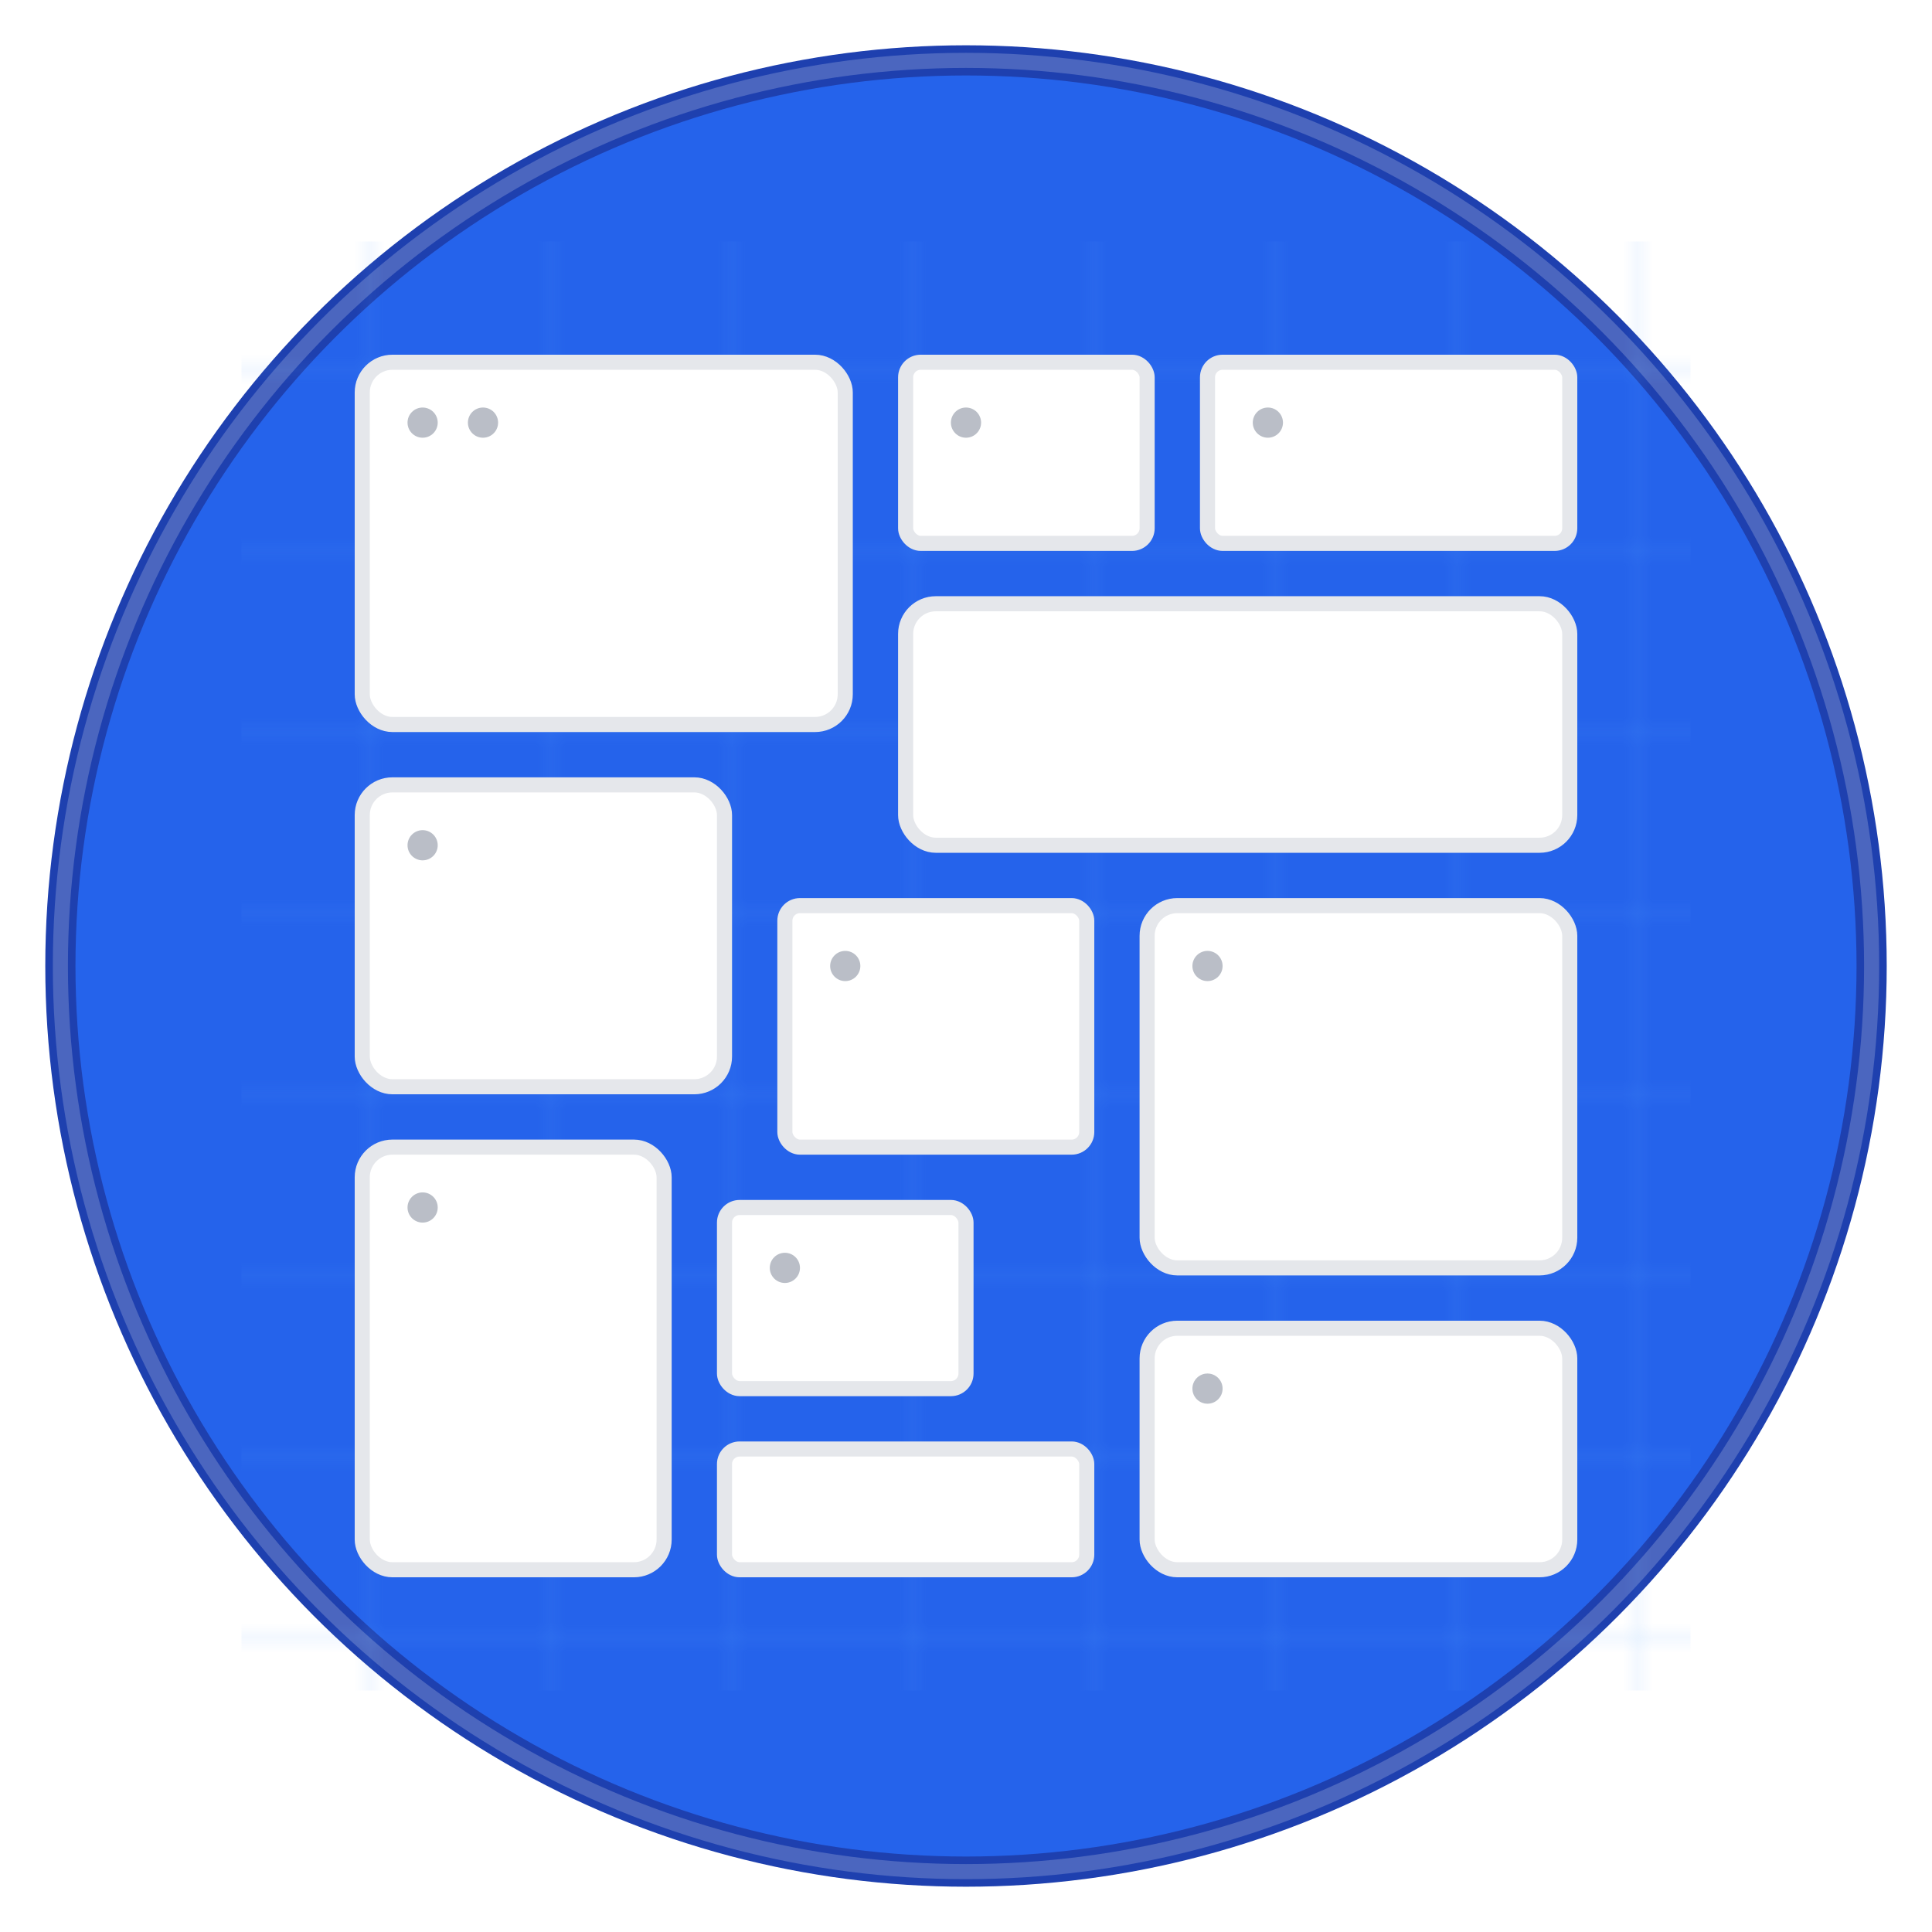 <svg xmlns="http://www.w3.org/2000/svg" viewBox="0 0 128 128" width="128" height="128">
  <!-- Background circle -->
  <circle cx="64" cy="64" r="60" fill="#2563eb" stroke="#1e40af" stroke-width="2"/>
  
  <!-- Grid pattern background -->
  <defs>
    <pattern id="grid" width="12" height="12" patternUnits="userSpaceOnUse">
      <path d="M 12 0 L 0 0 0 12" fill="none" stroke="#60a5fa" stroke-width="0.5" opacity="0.3"/>
    </pattern>
  </defs>
  
  <!-- Grid background -->
  <rect x="16" y="16" width="96" height="96" fill="url(#grid)"/>
  
  <!-- Tile panels -->
  <g fill="#ffffff" stroke="#e5e7eb" stroke-width="1">
    <!-- Large tile -->
    <rect x="24" y="24" width="32" height="24" rx="2"/>
    <!-- Small tiles -->
    <rect x="60" y="24" width="16" height="12" rx="1"/>
    <rect x="80" y="24" width="24" height="12" rx="1"/>
    <rect x="60" y="40" width="44" height="16" rx="2"/>
    <!-- Medium tiles -->
    <rect x="24" y="52" width="24" height="20" rx="2"/>
    <rect x="52" y="60" width="20" height="16" rx="1"/>
    <rect x="76" y="60" width="28" height="24" rx="2"/>
    <!-- Bottom tiles -->
    <rect x="24" y="76" width="20" height="28" rx="2"/>
    <rect x="48" y="80" width="16" height="12" rx="1"/>
    <rect x="48" y="96" width="24" height="8" rx="1"/>
    <rect x="76" y="88" width="28" height="16" rx="2"/>
  </g>
  
  <!-- Drag handles (small dots) -->
  <g fill="#9ca3af" opacity="0.7">
    <circle cx="28" cy="28" r="1"/>
    <circle cx="32" cy="28" r="1"/>
    <circle cx="64" cy="28" r="1"/>
    <circle cx="84" cy="28" r="1"/>
    <circle cx="28" cy="56" r="1"/>
    <circle cx="56" cy="64" r="1"/>
    <circle cx="80" cy="64" r="1"/>
    <circle cx="28" cy="80" r="1"/>
    <circle cx="52" cy="84" r="1"/>
    <circle cx="80" cy="92" r="1"/>
  </g>
  
  <!-- Border highlight -->
  <circle cx="64" cy="64" r="60" fill="none" stroke="#ffffff" stroke-width="1" opacity="0.2"/>
</svg>